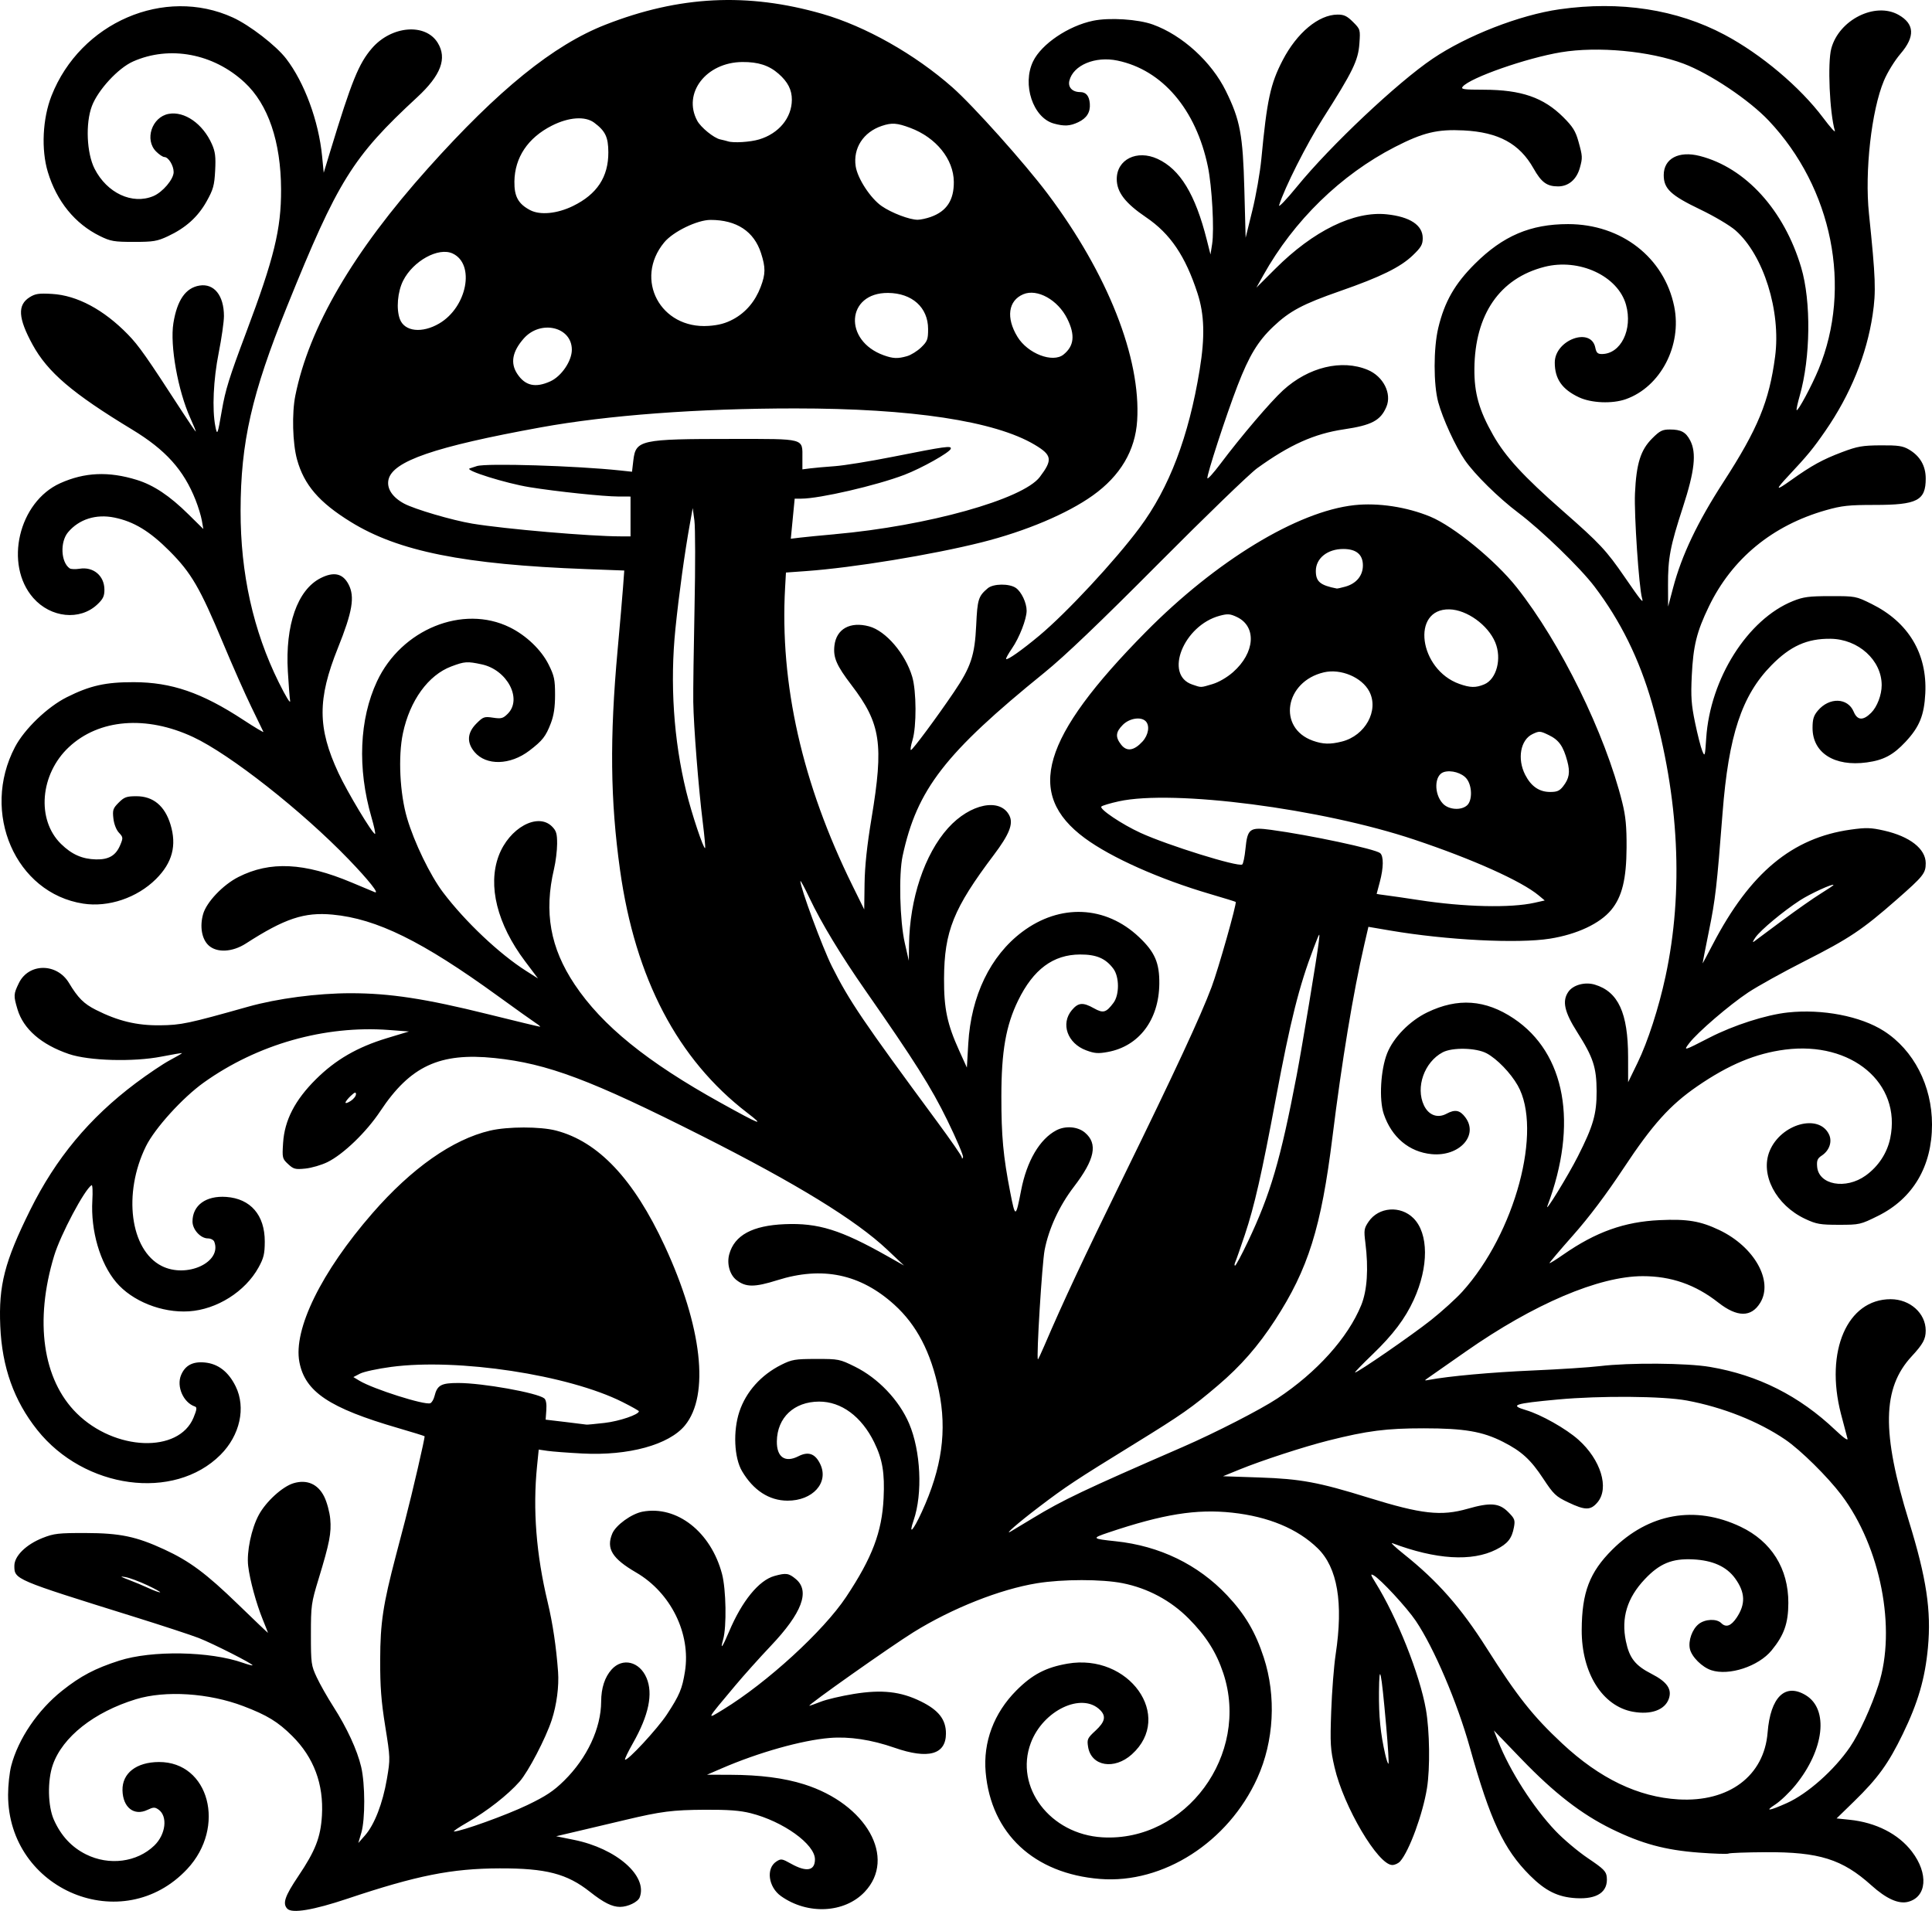 <?xml version="1.0" encoding="UTF-8" standalone="no"?>
<!-- Created with Inkscape (http://www.inkscape.org/) -->

<svg
   width="243.907mm"
   height="241.261mm"
   viewBox="0 0 243.907 241.261"
   version="1.1"
   id="svg1"
   xml:space="preserve"
   inkscape:version="1.4 (86a8ad7, 2024-10-11)"
   sodipodi:docname="Deco2.svg"
   xmlns:inkscape="http://www.inkscape.org/namespaces/inkscape"
   xmlns:sodipodi="http://sodipodi.sourceforge.net/DTD/sodipodi-0.dtd"
   xmlns="http://www.w3.org/2000/svg"
   xmlns:svg="http://www.w3.org/2000/svg"><sodipodi:namedview
     id="namedview1"
     pagecolor="#ffffff"
     bordercolor="#000000"
     borderopacity="0.25"
     inkscape:showpageshadow="2"
     inkscape:pageopacity="0.0"
     inkscape:pagecheckerboard="0"
     inkscape:deskcolor="#d1d1d1"
     inkscape:document-units="mm"
     inkscape:zoom="0.76167929"
     inkscape:cx="473.29631"
     inkscape:cy="506.11852"
     inkscape:window-width="1828"
     inkscape:window-height="1057"
     inkscape:window-x="2004"
     inkscape:window-y="-8"
     inkscape:window-maximized="1"
     inkscape:current-layer="layer1" /><defs
     id="defs1" /><g
     inkscape:label="Warstwa 1"
     inkscape:groupmode="layer"
     id="layer1"
     transform="translate(20.059,-14.658)"><path
       style="fill:#000000"
       d="m 16.216,255.649 c -0.633,-0.655 -0.32,-1.584 1.384,-4.116 2.158,-3.204 2.821,-4.906 2.983,-7.654 0.234,-3.966 -1.022,-7.331 -3.75,-10.044 -1.803,-1.794 -3.167,-2.627 -6.17,-3.769 -4.358,-1.658 -9.84,-2.01 -13.563,-0.872 -5.283,1.616 -9.268,4.763 -10.493,8.287 -0.693,1.993 -0.63,5.211 0.134,6.93 0.899,2.02 2.232,3.457 4.052,4.367 2.918,1.458 6.437,1.005 8.627,-1.11 1.456,-1.406 1.724,-3.708 0.529,-4.545 -0.458,-0.321 -0.648,-0.315 -1.397,0.042 -1.689,0.805 -3.101,-0.303 -3.147,-2.472 -0.047,-2.161 1.752,-3.558 4.597,-3.572 C 6.345,237.091 8.527,245.337 3.575,250.631 c -8.129,8.691 -22.614,2.692 -22.614,-9.366 0,-1.18 0.177,-2.826 0.394,-3.658 0.887,-3.407 3.355,-7.047 6.437,-9.496 2.332,-1.853 4.139,-2.805 7.192,-3.786 4.125,-1.326 11.466,-1.198 15.632,0.272 0.615,0.217 1.156,0.358 1.2,0.313 0.141,-0.141 -4.977,-2.741 -6.779,-3.444 -0.946,-0.369 -4.637,-1.581 -8.202,-2.693 -15.096,-4.709 -15.081,-4.703 -15.081,-6.431 0,-1.231 1.476,-2.683 3.572,-3.513 1.419,-0.562 1.995,-0.628 5.424,-0.62 4.341,0.01 6.39,0.437 9.924,2.069 3.215,1.485 5.301,3.038 9.332,6.947 2.077,2.014 3.773,3.629 3.77,3.59 -0.004,-0.039 -0.303,-0.8 -0.665,-1.691 -0.827,-2.036 -1.625,-4.968 -1.838,-6.754 -0.212,-1.781 0.402,-4.726 1.349,-6.465 0.915,-1.682 2.985,-3.566 4.372,-3.982 1.695,-0.508 3.087,0.099 3.877,1.692 0.341,0.687 0.684,1.953 0.762,2.813 0.16,1.765 -0.087,3.039 -1.472,7.58 -0.924,3.03 -0.968,3.35 -0.968,7.011 0,3.648 0.036,3.914 0.74,5.417 0.407,0.869 1.347,2.526 2.088,3.682 1.719,2.68 3.014,5.484 3.516,7.615 0.508,2.155 0.519,6.618 0.021,8.314 l -0.382,1.299 0.856,-0.973 c 1.187,-1.349 2.228,-4.037 2.752,-7.107 0.437,-2.562 0.434,-2.652 -0.208,-6.651 -0.51,-3.173 -0.649,-5.003 -0.638,-8.42 0.015,-4.67 0.357,-6.932 1.983,-13.134 0.425,-1.621 0.955,-3.645 1.179,-4.498 0.89,-3.4 2.527,-10.488 2.443,-10.572 -0.049,-0.049 -1.549,-0.514 -3.331,-1.032 -8.696,-2.527 -11.761,-4.576 -12.475,-8.341 -0.784,-4.133 2.772,-11.376 9.217,-18.779 4.963,-5.7 10.133,-9.331 14.862,-10.438 2.227,-0.521 6.333,-0.524 8.323,-0.005 5.342,1.391 9.799,6.119 13.709,14.544 4.732,10.194 5.71,18.866 2.559,22.688 -2.015,2.445 -7.121,3.844 -12.926,3.542 -1.832,-0.095 -3.826,-0.246 -4.43,-0.335 l -1.099,-0.162 -0.21,2.082 c -0.551,5.476 -0.111,11.123 1.341,17.185 0.636,2.659 1.08,5.63 1.311,8.781 0.134,1.832 -0.175,4.19 -0.8,6.095 -0.76,2.315 -2.957,6.528 -4.056,7.774 -1.48,1.679 -4.119,3.744 -6.574,5.143 -1.117,0.637 -1.883,1.157 -1.702,1.157 0.882,0 6.607,-2.063 9.247,-3.332 2.355,-1.132 3.323,-1.774 4.651,-3.084 2.904,-2.863 4.66,-6.615 4.675,-9.988 0.008,-1.709 0.453,-3.079 1.315,-4.043 1.375,-1.539 3.533,-1.022 4.413,1.058 0.848,2.005 0.283,4.712 -1.721,8.247 -0.61,1.075 -1.058,2.006 -0.995,2.068 0.256,0.256 4.106,-3.898 5.293,-5.709 1.59,-2.428 1.925,-3.224 2.273,-5.404 0.766,-4.794 -1.78,-9.961 -6.164,-12.512 -3.033,-1.765 -3.802,-3.02 -3.01,-4.914 0.446,-1.067 2.432,-2.504 3.821,-2.765 4.334,-0.813 8.63,2.554 10.034,7.862 0.516,1.952 0.597,6.672 0.142,8.272 -0.403,1.418 -0.099,1.014 0.748,-0.993 1.631,-3.865 3.761,-6.476 5.73,-7.023 1.472,-0.409 1.807,-0.359 2.71,0.401 1.803,1.517 0.767,4.272 -3.168,8.423 -1.39,1.466 -3.414,3.724 -4.498,5.018 -3.749,4.474 -3.682,4.341 -1.512,3.014 5.534,-3.382 12.661,-9.909 15.519,-14.211 3.293,-4.957 4.519,-8.191 4.726,-12.461 0.154,-3.179 -0.137,-4.917 -1.182,-7.05 -1.604,-3.275 -4.159,-5.162 -6.971,-5.149 -3.153,0.015 -5.281,2.02 -5.322,5.013 -0.028,2.006 1.039,2.746 2.721,1.887 1.265,-0.645 2.129,-0.332 2.762,1.003 1.108,2.334 -0.954,4.622 -4.151,4.605 -2.309,-0.012 -4.299,-1.306 -5.726,-3.723 -0.999,-1.692 -1.15,-5.067 -0.338,-7.51 0.839,-2.522 2.742,-4.647 5.308,-5.929 1.322,-0.66 1.724,-0.727 4.379,-0.731 2.842,-0.004 2.98,0.024 4.903,0.974 2.925,1.446 5.569,4.219 6.833,7.169 1.481,3.456 1.736,8.856 0.578,12.226 -0.68,1.979 -0.082,1.364 1.031,-1.058 2.545,-5.54 3.204,-10.246 2.148,-15.346 -0.996,-4.808 -2.785,-8.251 -5.623,-10.819 -4.279,-3.872 -9.08,-4.878 -14.756,-3.091 -2.9,0.913 -3.992,0.908 -5.175,-0.022 -0.846,-0.665 -1.232,-2.06 -0.901,-3.257 0.662,-2.399 2.923,-3.621 7.008,-3.791 4.218,-0.175 7.075,0.714 12.937,4.026 l 2.117,1.196 -2.117,-1.999 c -3.95,-3.731 -11.452,-8.337 -23.416,-14.376 -14.022,-7.078 -19.481,-9.129 -26.145,-9.823 -6.935,-0.722 -10.659,1.007 -14.438,6.703 -1.757,2.649 -4.667,5.454 -6.68,6.441 -0.747,0.366 -1.997,0.731 -2.778,0.811 -1.277,0.13 -1.496,0.074 -2.181,-0.564 -0.735,-0.684 -0.757,-0.777 -0.635,-2.676 0.184,-2.864 1.5,-5.413 4.153,-8.044 2.486,-2.466 5.227,-4.051 8.957,-5.181 l 2.779,-0.842 -2.519,-0.189 c -8.108,-0.608 -16.615,1.805 -23.378,6.632 -2.681,1.913 -6.195,5.788 -7.311,8.06 -2.92,5.948 -1.989,13.072 1.973,15.093 3.157,1.61 7.656,-0.452 6.659,-3.052 -0.088,-0.23 -0.451,-0.419 -0.806,-0.419 -0.924,0 -1.944,-1.118 -1.944,-2.13 0,-2.055 1.702,-3.294 4.27,-3.108 3.07,0.222 4.861,2.302 4.854,5.635 -0.004,1.549 -0.132,2.084 -0.784,3.267 -1.682,3.053 -5.27,5.316 -8.787,5.542 -3.415,0.219 -7.175,-1.282 -9.189,-3.67 -2.038,-2.416 -3.229,-6.507 -3.008,-10.331 0.066,-1.133 0.023,-2.001 -0.094,-1.928 -0.899,0.556 -3.918,6.245 -4.726,8.906 -2.504,8.245 -1.45,15.633 2.838,19.887 4.811,4.773 12.885,5.082 14.753,0.565 0.419,-1.013 0.459,-1.316 0.186,-1.408 -1.462,-0.489 -2.362,-2.528 -1.754,-3.975 0.515,-1.224 1.473,-1.732 2.994,-1.586 1.688,0.162 2.996,1.176 3.899,3.021 1.315,2.688 0.54,6.179 -1.918,8.636 -5.863,5.863 -17.194,4.325 -23.133,-3.139 -2.941,-3.696 -4.449,-7.93 -4.669,-13.106 -0.219,-5.166 0.545,-8.136 3.772,-14.651 3.241,-6.544 7.468,-11.628 13.327,-16.027 1.514,-1.137 3.449,-2.438 4.3,-2.892 0.85,-0.453 1.546,-0.858 1.546,-0.898 0,-0.041 -1.161,0.154 -2.58,0.433 -3.542,0.697 -9.177,0.54 -11.708,-0.325 -3.483,-1.191 -5.745,-3.161 -6.484,-5.646 -0.512,-1.725 -0.503,-1.906 0.171,-3.299 1.237,-2.556 4.802,-2.57 6.33,-0.026 1.137,1.893 1.872,2.629 3.401,3.4 2.793,1.41 5.166,1.981 8.091,1.948 2.679,-0.03 3.537,-0.211 11.112,-2.345 3.693,-1.04 8.754,-1.706 12.965,-1.706 4.932,2.8e-4 9.437,0.689 17.324,2.647 3.507,0.871 6.462,1.583 6.565,1.582 0.103,-7.7e-4 -0.134,-0.209 -0.527,-0.463 -0.393,-0.254 -2.536,-1.783 -4.763,-3.398 -9.571,-6.944 -15.311,-9.772 -20.9,-10.294 -3.56,-0.333 -6.038,0.494 -10.928,3.647 -1.715,1.106 -3.688,1.201 -4.723,0.229 -0.851,-0.799 -1.124,-2.365 -0.685,-3.931 0.424,-1.514 2.503,-3.702 4.461,-4.694 4.005,-2.029 8.303,-1.82 14.292,0.695 1.391,0.584 2.702,1.133 2.913,1.219 0.656,0.268 -0.764,-1.52 -3.287,-4.139 -5.894,-6.117 -14.98,-13.265 -19.627,-15.439 -5.922,-2.771 -11.891,-2.289 -15.693,1.267 -3.649,3.414 -4.118,9.165 -0.996,12.222 1.36,1.332 2.681,1.915 4.424,1.955 1.607,0.036 2.5,-0.493 3.049,-1.808 0.381,-0.913 0.373,-0.997 -0.162,-1.566 -0.334,-0.356 -0.62,-1.088 -0.699,-1.796 -0.12,-1.067 -0.049,-1.28 0.672,-2.001 0.701,-0.701 0.994,-0.806 2.246,-0.806 2.102,0 3.568,1.216 4.286,3.554 0.818,2.666 0.241,4.846 -1.829,6.905 -2.387,2.374 -6.001,3.594 -9.188,3.1 -8.536,-1.321 -12.962,-11.493 -8.605,-19.777 1.196,-2.274 4.092,-5.057 6.537,-6.283 2.925,-1.466 4.892,-1.908 8.458,-1.899 4.762,0.011 8.581,1.325 13.808,4.75 1.456,0.954 2.607,1.641 2.556,1.526 -0.05,-0.115 -0.731,-1.519 -1.512,-3.12 -0.781,-1.601 -2.394,-5.243 -3.584,-8.093 -2.916,-6.983 -4.008,-8.859 -6.767,-11.628 -2.49,-2.498 -4.498,-3.715 -6.954,-4.216 -2.318,-0.473 -4.463,0.207 -5.848,1.854 -1.026,1.219 -0.911,3.787 0.205,4.558 0.16,0.111 0.729,0.131 1.263,0.046 1.731,-0.276 3.113,0.889 3.123,2.632 0.005,0.831 -0.167,1.19 -0.9,1.882 -2.192,2.067 -5.873,1.692 -8.082,-0.824 -3.707,-4.222 -1.846,-12.131 3.41,-14.49 3.079,-1.382 6.105,-1.513 9.653,-0.417 2.138,0.66 4.162,2.011 6.547,4.369 L 5.611,81.449 5.427,80.391 C 5.326,79.809 4.971,78.644 4.639,77.803 3.129,73.981 0.854,71.454 -3.394,68.881 -10.912,64.327 -14.047,61.652 -15.949,58.166 c -1.825,-3.345 -1.927,-4.997 -0.372,-5.978 0.716,-0.451 1.17,-0.519 2.837,-0.421 3.157,0.185 6.523,1.984 9.574,5.118 1.376,1.414 2.322,2.759 6.93,9.864 0.855,1.318 1.592,2.397 1.637,2.397 0.045,0 -0.26,-0.755 -0.678,-1.678 C 2.401,63.988 1.378,58.269 1.831,55.46 c 0.469,-2.911 1.546,-4.463 3.296,-4.747 1.842,-0.299 3.086,1.254 3.086,3.851 0,0.721 -0.298,2.806 -0.661,4.634 -0.676,3.395 -0.846,7.131 -0.424,9.286 0.237,1.209 0.287,1.087 0.816,-1.984 0.452,-2.624 0.938,-4.184 3.053,-9.809 3.551,-9.441 4.446,-13.1 4.428,-18.105 -0.022,-6.044 -1.627,-10.755 -4.608,-13.522 -3.935,-3.652 -9.465,-4.69 -14.08,-2.642 -1.88,0.834 -4.425,3.592 -5.195,5.629 -0.824,2.181 -0.663,5.943 0.34,7.913 1.565,3.074 4.76,4.563 7.413,3.455 1.179,-0.493 2.567,-2.132 2.567,-3.032 0,-0.831 -0.658,-1.902 -1.17,-1.902 -0.19,0 -0.66,-0.314 -1.043,-0.698 -1.487,-1.487 -0.534,-4.353 1.579,-4.749 2.004,-0.376 4.328,1.248 5.466,3.821 0.422,0.954 0.5,1.592 0.409,3.338 -0.099,1.878 -0.239,2.383 -1.08,3.887 -1.097,1.962 -2.631,3.345 -4.879,4.398 -1.359,0.637 -1.84,0.717 -4.308,0.717 -2.506,0 -2.926,-0.072 -4.284,-0.74 -3.148,-1.546 -5.454,-4.381 -6.572,-8.082 -0.855,-2.829 -0.666,-6.746 0.462,-9.618 3.641,-9.261 14.252,-13.844 22.899,-9.888 2.124,0.972 5.454,3.544 6.724,5.195 2.314,3.009 4.108,7.876 4.541,12.321 l 0.203,2.081 0.846,-2.778 c 2.673,-8.783 3.572,-11.002 5.239,-12.934 2.46,-2.852 6.748,-3.213 8.302,-0.698 1.217,1.969 0.412,4.106 -2.594,6.886 -8.151,7.536 -10.017,10.537 -16.418,26.392 -4.476,11.089 -5.856,17.157 -5.87,25.812 -0.012,7.918 1.597,15.149 4.818,21.658 0.902,1.822 1.501,2.795 1.434,2.327 -0.064,-0.442 -0.193,-2.109 -0.286,-3.704 -0.343,-5.854 1.211,-10.288 4.126,-11.775 1.682,-0.858 2.822,-0.601 3.546,0.8 0.803,1.553 0.484,3.442 -1.353,8.016 -2.595,6.459 -2.578,10.096 0.071,15.786 1.123,2.412 4.293,7.689 4.618,7.689 0.088,0 -0.12,-0.963 -0.461,-2.139 -1.779,-6.143 -1.522,-12.35 0.709,-17.123 3.072,-6.572 10.843,-9.733 16.763,-6.821 2.075,1.021 3.977,2.843 4.904,4.698 0.711,1.423 0.812,1.9 0.812,3.822 0,1.568 -0.153,2.597 -0.535,3.596 -0.634,1.656 -1.051,2.188 -2.707,3.452 -2.42,1.847 -5.451,1.922 -6.925,0.171 -1.007,-1.197 -0.926,-2.429 0.236,-3.591 0.855,-0.855 0.998,-0.905 2.101,-0.74 1.044,0.157 1.264,0.097 1.861,-0.5 1.864,-1.864 -0.074,-5.543 -3.284,-6.231 -1.842,-0.395 -2.146,-0.375 -3.837,0.258 -2.914,1.09 -5.245,4.308 -6.118,8.447 -0.62,2.937 -0.39,7.607 0.527,10.716 0.904,3.066 2.915,7.216 4.533,9.356 2.796,3.699 7.098,7.767 10.491,9.923 l 1.503,0.955 -1.639,-2.179 c -3.514,-4.672 -4.731,-9.543 -3.324,-13.304 1.317,-3.52 4.929,-5.507 6.732,-3.704 0.541,0.541 0.649,0.905 0.646,2.183 -0.002,0.843 -0.177,2.268 -0.389,3.166 -1.289,5.466 -0.483,9.979 2.606,14.602 3.467,5.189 9.128,9.777 18.425,14.932 5.058,2.805 5.661,3.032 3.354,1.261 -8.782,-6.742 -14.132,-16.952 -16.05,-30.625 -1.237,-8.823 -1.323,-16.714 -0.304,-27.864 0.286,-3.129 0.591,-6.652 0.677,-7.83 l 0.157,-2.141 -4.788,-0.18 C 38.508,85.931 30.248,84.276 24.218,80.55 20.225,78.084 18.332,75.885 17.443,72.678 16.877,70.636 16.775,66.833 17.227,64.595 18.967,55.97 24.511,46.473 33.977,35.902 42.876,25.963 49.804,20.354 56.355,17.784 c 9.327,-3.659 17.944,-4.091 27.397,-1.374 5.447,1.566 11.688,5.091 16.437,9.285 2.627,2.32 9.105,9.561 12.007,13.422 7.593,10.102 11.798,20.754 11.307,28.638 -0.236,3.789 -2.126,6.979 -5.605,9.461 -3.234,2.308 -8.491,4.523 -14.036,5.915 -6.27,1.574 -16.198,3.201 -22.139,3.628 l -2.559,0.184 -0.106,1.883 c -0.687,12.192 2.16,24.783 8.517,37.672 l 1.47,2.98 0.044,-3.245 c 0.03,-2.222 0.308,-4.829 0.88,-8.272 1.559,-9.38 1.172,-11.958 -2.527,-16.801 -1.895,-2.482 -2.328,-3.481 -2.158,-4.984 0.238,-2.112 1.981,-3.082 4.381,-2.435 2.107,0.567 4.578,3.455 5.439,6.356 0.54,1.818 0.56,6.283 0.036,8.009 -0.21,0.691 -0.298,1.253 -0.196,1.247 0.213,-0.011 3.268,-4.127 5.413,-7.294 2.161,-3.19 2.646,-4.643 2.825,-8.467 0.153,-3.273 0.274,-3.66 1.461,-4.664 0.702,-0.593 2.728,-0.615 3.552,-0.037 0.702,0.492 1.354,1.875 1.354,2.874 0,1.048 -0.914,3.401 -1.85,4.761 -0.466,0.677 -0.799,1.279 -0.74,1.338 0.165,0.165 1.992,-1.123 4.178,-2.946 3.459,-2.885 9.555,-9.441 12.67,-13.626 3.751,-5.038 6.208,-11.499 7.588,-19.952 0.679,-4.16 0.599,-6.973 -0.274,-9.657 -1.531,-4.703 -3.437,-7.52 -6.491,-9.589 -2.637,-1.787 -3.704,-3.177 -3.704,-4.827 0,-2.487 2.555,-3.748 5.159,-2.546 2.838,1.31 4.76,4.472 6.208,10.216 l 0.467,1.852 0.206,-1.308 c 0.286,-1.817 -0.011,-7.265 -0.534,-9.788 -1.498,-7.224 -5.753,-12.211 -11.423,-13.388 -2.805,-0.582 -5.57,0.573 -6.062,2.531 -0.21,0.835 0.368,1.448 1.367,1.448 0.738,0 1.142,0.49 1.213,1.473 0.078,1.074 -0.391,1.822 -1.46,2.329 -1.045,0.496 -1.768,0.535 -3.093,0.167 -2.622,-0.729 -4.02,-4.935 -2.609,-7.851 1.057,-2.184 4.445,-4.476 7.58,-5.126 2.054,-0.426 5.673,-0.195 7.546,0.482 3.706,1.339 7.401,4.706 9.214,8.395 1.8,3.662 2.145,5.506 2.33,12.435 l 0.162,6.085 0.846,-3.44 c 0.465,-1.892 0.976,-4.809 1.135,-6.482 0.712,-7.497 1.145,-9.505 2.695,-12.489 1.804,-3.473 4.539,-5.748 6.926,-5.762 0.817,-0.005 1.203,0.179 1.953,0.929 0.924,0.924 0.933,0.955 0.805,2.752 -0.152,2.123 -0.827,3.506 -4.612,9.446 -2.048,3.214 -4.852,8.773 -5.52,10.942 -0.112,0.362 0.91,-0.704 2.271,-2.37 4.22,-5.168 12.639,-13.105 17.106,-16.128 4.322,-2.924 11.009,-5.528 16.032,-6.242 7.653,-1.088 14.794,0.013 20.81,3.208 4.621,2.454 9.548,6.605 12.476,10.511 0.891,1.188 1.55,1.922 1.466,1.631 -0.666,-2.296 -0.939,-8.588 -0.451,-10.399 0.976,-3.626 5.534,-5.91 8.483,-4.252 2.03,1.141 2.116,2.743 0.263,4.906 -0.747,0.871 -1.663,2.358 -2.105,3.415 -1.574,3.762 -2.439,11.455 -1.887,16.781 0.844,8.15 0.905,9.813 0.464,12.768 -0.752,5.042 -2.807,10.091 -5.97,14.665 -1.554,2.248 -2.226,3.066 -4.633,5.64 -1.739,1.86 -1.678,1.992 0.278,0.597 2.633,-1.877 3.993,-2.625 6.479,-3.564 1.924,-0.726 2.558,-0.837 4.859,-0.852 2.212,-0.014 2.797,0.072 3.571,0.526 1.404,0.825 2.118,2.061 2.118,3.67 0,2.774 -1.072,3.327 -6.444,3.327 -3.28,0 -4.144,0.094 -6.16,0.666 -6.756,1.92 -11.856,6.119 -14.775,12.166 -1.536,3.182 -1.973,4.95 -2.156,8.731 -0.128,2.64 -0.059,3.636 0.414,5.915 0.312,1.507 0.721,3.114 0.909,3.572 0.323,0.789 0.349,0.706 0.5,-1.6 0.492,-7.522 5.239,-15.023 10.958,-17.316 1.313,-0.527 2.01,-0.618 4.73,-0.621 3.152,-0.004 3.213,0.008 5.183,0.982 4.652,2.3 7.04,6.273 6.788,11.292 -0.14,2.777 -0.738,4.243 -2.501,6.128 -1.553,1.66 -2.763,2.303 -4.879,2.593 -4.083,0.558 -6.854,-1.199 -6.854,-4.348 0,-1.108 0.138,-1.56 0.67,-2.192 1.445,-1.717 3.78,-1.645 4.525,0.14 0.462,1.107 1.19,1.15 2.208,0.132 0.753,-0.753 1.325,-2.257 1.325,-3.485 0,-3.148 -2.942,-5.816 -6.458,-5.858 -2.957,-0.035 -5.074,0.916 -7.468,3.356 -3.741,3.812 -5.404,8.842 -6.163,18.642 -0.72,9.293 -0.906,10.905 -1.712,14.858 -0.469,2.301 -0.828,4.155 -0.797,4.121 0.031,-0.034 0.61,-1.124 1.288,-2.422 4.7,-9.012 10.01,-13.426 17.392,-14.459 1.95,-0.273 2.545,-0.256 4.204,0.119 3.268,0.738 5.273,2.306 5.273,4.125 0,1.266 -0.293,1.633 -3.646,4.576 -4.373,3.837 -5.987,4.916 -11.624,7.777 -2.734,1.387 -5.943,3.167 -7.132,3.955 -2.377,1.576 -6.405,5.037 -7.441,6.394 -0.779,1.021 -0.762,1.016 2.551,-0.688 3.038,-1.562 7.126,-2.875 9.882,-3.172 4.355,-0.47 9.211,0.467 12.132,2.341 3.764,2.415 6.072,6.905 6.072,11.809 0,5.276 -2.404,9.344 -6.813,11.529 -2.223,1.102 -2.336,1.127 -4.941,1.127 -2.368,0 -2.843,-0.083 -4.253,-0.743 -3.699,-1.731 -5.727,-5.616 -4.484,-8.592 1.425,-3.412 6.208,-4.742 7.484,-2.081 0.44,0.917 0.05,2.048 -0.926,2.688 -0.527,0.345 -0.634,0.608 -0.569,1.393 0.193,2.301 3.609,2.925 6.125,1.119 1.604,-1.152 2.711,-2.835 3.102,-4.715 1.441,-6.941 -4.868,-12.264 -13.259,-11.188 -3.719,0.477 -7.121,1.895 -11.09,4.623 -3.449,2.371 -5.664,4.832 -9.315,10.353 -2.197,3.322 -4.359,6.194 -6.374,8.467 -1.677,1.892 -3.016,3.475 -2.977,3.519 0.04,0.043 0.831,-0.448 1.757,-1.093 4.092,-2.846 7.702,-4.136 12.146,-4.339 3.51,-0.16 5.142,0.112 7.543,1.257 4.411,2.105 6.839,6.42 5.161,9.172 -1.135,1.862 -2.911,1.853 -5.303,-0.026 -2.882,-2.264 -5.943,-3.332 -9.544,-3.329 -5.515,0.005 -13.754,3.516 -22.325,9.515 -2.398,1.678 -4.573,3.198 -4.833,3.378 -0.424,0.293 -0.405,0.314 0.188,0.201 2.483,-0.471 7.903,-0.962 13.097,-1.186 3.347,-0.144 7.157,-0.392 8.467,-0.55 3.753,-0.452 10.97,-0.399 13.92,0.103 6.072,1.032 11.264,3.648 15.813,7.968 1.043,0.99 1.628,1.401 1.531,1.074 -0.086,-0.291 -0.459,-1.703 -0.828,-3.138 -2.036,-7.91 0.808,-14.457 6.278,-14.457 2.446,0 4.427,1.772 4.427,3.96 0,1.083 -0.343,1.712 -1.775,3.258 -3.715,4.01 -3.806,9.607 -0.34,20.827 2.21,7.154 2.831,11.276 2.398,15.929 -0.365,3.921 -1.244,6.943 -3.177,10.926 -1.815,3.739 -3.144,5.578 -6.147,8.503 l -2.21,2.153 1.628,0.167 c 3.342,0.342 6.179,1.79 7.884,4.023 2.12,2.777 1.882,5.744 -0.508,6.344 -1.194,0.3 -2.742,-0.401 -4.618,-2.091 -3.663,-3.299 -6.593,-4.218 -13.33,-4.18 -2.449,0.014 -4.56,0.091 -4.691,0.172 -0.131,0.081 -1.818,0.028 -3.749,-0.118 -4.268,-0.323 -7.203,-1.118 -11.01,-2.982 -3.8,-1.861 -7.244,-4.528 -11.359,-8.797 l -3.512,-3.644 0.532,1.349 c 1.477,3.748 4.432,8.369 7.242,11.328 1.006,1.059 2.856,2.617 4.112,3.462 1.971,1.327 2.294,1.651 2.365,2.371 0.184,1.876 -1.195,2.821 -3.893,2.664 -2.275,-0.132 -3.851,-0.911 -5.817,-2.877 -3.292,-3.292 -4.999,-6.928 -7.57,-16.127 -1.601,-5.726 -4.533,-12.6 -6.83,-16.007 -1.14,-1.691 -4.473,-5.29 -5.323,-5.748 -0.43,-0.231 -0.396,-0.092 0.211,0.884 2.748,4.415 5.62,11.631 6.393,16.065 0.471,2.703 0.534,7.396 0.133,9.909 -0.521,3.262 -2.235,7.941 -3.387,9.25 -0.224,0.255 -0.673,0.463 -0.997,0.463 -1.791,0 -6.136,-7.355 -7.286,-12.332 -0.527,-2.28 -0.568,-2.975 -0.423,-7.071 0.089,-2.498 0.342,-5.733 0.562,-7.188 0.986,-6.516 0.233,-10.957 -2.27,-13.396 -2.532,-2.466 -6.215,-4 -10.794,-4.497 -4.518,-0.49 -8.727,0.187 -15.647,2.517 -2.126,0.716 -2.074,0.777 0.944,1.094 5.543,0.583 10.393,2.934 14.05,6.812 2.278,2.415 3.589,4.637 4.642,7.866 1.596,4.895 1.292,10.572 -0.816,15.22 -3.67,8.094 -11.896,13.37 -19.856,12.736 -8.333,-0.664 -13.754,-5.719 -14.438,-13.459 -0.337,-3.817 1.039,-7.488 3.873,-10.334 2.006,-2.014 3.711,-2.91 6.443,-3.386 7.783,-1.355 13.472,6.64 8.143,11.445 -2.225,2.006 -5.136,1.509 -5.529,-0.945 -0.152,-0.952 -0.085,-1.099 0.934,-2.04 1.207,-1.114 1.367,-1.825 0.586,-2.606 -2.3,-2.3 -7.209,0.033 -8.754,4.16 -2.083,5.564 2.443,11.528 9.038,11.91 10.535,0.61 18.68,-10.454 15.262,-20.733 -0.875,-2.633 -2.166,-4.669 -4.368,-6.888 -2.262,-2.281 -5.161,-3.832 -8.34,-4.464 -2.617,-0.52 -7.569,-0.518 -10.793,0.004 -4.673,0.757 -10.735,3.16 -15.61,6.186 -2.855,1.772 -13.485,9.279 -13.14,9.279 0.086,0 0.739,-0.23 1.451,-0.511 0.712,-0.281 2.576,-0.719 4.141,-0.974 3.556,-0.579 5.931,-0.316 8.486,0.942 2.24,1.103 3.162,2.284 3.162,4.051 0,2.662 -2.236,3.281 -6.494,1.796 -2.919,-1.018 -5.716,-1.439 -8.191,-1.234 -3.522,0.292 -8.987,1.833 -13.642,3.848 l -1.836,0.794 2.917,0.009 c 3.78,0.012 6.811,0.403 9.346,1.203 7.875,2.488 11.702,9.301 7.633,13.589 -2.544,2.682 -7.206,2.911 -10.564,0.52 -1.592,-1.134 -1.908,-3.491 -0.585,-4.358 0.591,-0.387 0.713,-0.369 1.862,0.274 1.951,1.091 3.016,0.895 3.016,-0.554 0,-1.91 -4.011,-4.791 -8.108,-5.825 -1.348,-0.34 -2.834,-0.452 -5.783,-0.435 -4.093,0.024 -5.526,0.207 -10.054,1.285 -1.455,0.347 -4.014,0.952 -5.687,1.345 l -3.041,0.715 2.254,0.456 c 5.365,1.086 9.33,4.558 8.293,7.26 -0.226,0.589 -1.492,1.202 -2.481,1.202 -1.004,0 -2.064,-0.531 -3.799,-1.902 -2.901,-2.293 -5.549,-2.98 -11.414,-2.961 -6.054,0.02 -10.441,0.895 -19.21,3.832 -4.284,1.435 -6.982,1.886 -7.579,1.267 z M 205.503,242.315 c 2.629,-1.175 5.994,-4.16 8,-7.096 1.151,-1.684 2.7,-5.068 3.596,-7.854 2.275,-7.076 0.262,-17.385 -4.676,-23.942 -1.735,-2.304 -5.17,-5.696 -7.096,-7.007 -3.377,-2.3 -7.889,-4.091 -12.435,-4.937 -3.014,-0.561 -10.913,-0.623 -16.272,-0.129 -5.537,0.511 -6.151,0.716 -4.035,1.342 1.904,0.563 5.056,2.34 6.615,3.73 2.837,2.528 3.935,6.111 2.423,7.907 -0.872,1.036 -1.551,1.037 -3.72,0.002 -1.546,-0.738 -1.834,-1.012 -3.136,-2.99 -1.583,-2.403 -2.728,-3.45 -5.086,-4.648 -2.573,-1.307 -4.886,-1.702 -9.995,-1.703 -4.723,-0.001 -7.128,0.307 -12.039,1.544 -3.091,0.778 -8.419,2.515 -11.218,3.656 l -2.089,0.852 4.603,0.156 c 5.193,0.176 7.457,0.595 13.731,2.541 6.75,2.094 9.198,2.368 12.568,1.404 2.841,-0.812 3.958,-0.725 5.083,0.399 0.836,0.836 0.911,1.027 0.748,1.918 -0.263,1.44 -0.782,2.093 -2.254,2.839 -3.05,1.546 -7.611,1.265 -13.101,-0.807 -0.291,-0.11 0.364,0.513 1.455,1.384 4.262,3.401 7.197,6.733 10.453,11.871 3.857,6.084 5.833,8.579 9.532,12.033 4.746,4.431 9.601,6.766 14.684,7.062 6.364,0.371 10.815,-2.968 11.251,-8.439 0.358,-4.491 2.215,-6.301 4.829,-4.707 2.91,1.774 2.326,6.86 -1.3,11.332 -0.75,0.925 -1.914,2.038 -2.586,2.473 -1.366,0.885 -0.754,0.807 1.467,-0.186 z M 186.101,230.776 c -3.867,-0.697 -6.502,-4.902 -6.476,-10.335 0.022,-4.739 0.99,-7.276 3.866,-10.14 4.6,-4.58 10.426,-5.621 16.179,-2.892 3.906,1.853 6.055,5.282 6.042,9.638 -0.008,2.559 -0.537,4.058 -2.113,5.98 -1.654,2.019 -5.375,3.242 -7.613,2.504 -1.173,-0.387 -2.486,-1.697 -2.706,-2.699 -0.225,-1.025 0.297,-2.487 1.121,-3.135 0.809,-0.637 2.258,-0.697 2.837,-0.117 0.596,0.596 1.232,0.377 1.935,-0.667 1.161,-1.723 1.108,-3.198 -0.179,-4.975 -1.083,-1.495 -2.832,-2.283 -5.332,-2.403 -2.627,-0.126 -4.195,0.519 -6.065,2.496 -2.236,2.364 -3.007,4.888 -2.394,7.839 0.442,2.129 1.178,3.066 3.236,4.12 1.969,1.008 2.613,1.942 2.179,3.159 -0.499,1.401 -2.256,2.033 -4.518,1.625 z m -31.168,1.713 c -0.62,-7.009 -0.866,-8.151 -0.902,-4.196 -0.028,3.079 0.191,5.254 0.794,7.886 0.16,0.699 0.344,1.218 0.409,1.153 0.065,-0.065 -0.07,-2.244 -0.3,-4.843 z M -1.445,214.806 c -1.019,-0.48 -2.269,-0.945 -2.778,-1.034 -0.754,-0.131 -0.68,-0.068 0.397,0.339 0.728,0.275 1.859,0.748 2.514,1.051 0.655,0.303 1.31,0.544 1.455,0.534 0.146,-0.009 -0.569,-0.41 -1.587,-0.89 z M 110.302,206.352 c 3.893,-2.354 6.412,-3.551 18.958,-9.008 4.101,-1.784 9.798,-4.706 11.947,-6.128 4.983,-3.297 8.907,-7.662 10.582,-11.773 0.755,-1.852 0.937,-4.615 0.522,-7.903 -0.198,-1.571 -0.163,-1.8 0.413,-2.646 1.263,-1.856 4.024,-2.066 5.66,-0.43 1.926,1.926 1.94,6.145 0.035,10.307 -1.083,2.365 -2.614,4.395 -5.172,6.858 -1.323,1.273 -2.331,2.315 -2.24,2.315 0.359,0 7.237,-4.748 9.604,-6.63 1.384,-1.1 3.155,-2.707 3.937,-3.572 6.676,-7.384 10.184,-20.447 6.995,-26.046 -0.901,-1.581 -2.612,-3.351 -3.918,-4.05 -1.321,-0.708 -4.331,-0.775 -5.556,-0.125 -2.315,1.228 -3.441,4.417 -2.363,6.691 0.592,1.248 1.72,1.669 2.846,1.063 1.083,-0.583 1.696,-0.466 2.385,0.458 1.703,2.283 -0.773,4.977 -4.264,4.641 -2.831,-0.272 -5.045,-2.13 -6.037,-5.067 -0.61,-1.806 -0.401,-5.578 0.425,-7.659 0.794,-2.002 2.853,-4.103 5.068,-5.174 3.848,-1.86 7.343,-1.613 10.906,0.77 6.556,4.385 8.161,13.296 4.264,23.665 -0.415,1.104 2.608,-3.816 3.841,-6.252 1.945,-3.841 2.377,-5.343 2.367,-8.225 -0.011,-3.017 -0.422,-4.267 -2.456,-7.469 -1.622,-2.552 -1.921,-3.931 -1.106,-5.094 0.606,-0.865 2.096,-1.267 3.328,-0.898 2.967,0.889 4.203,3.576 4.208,9.15 l 0.003,3.172 1.193,-2.454 c 1.293,-2.661 2.672,-6.921 3.528,-10.901 2.307,-10.725 1.717,-22.601 -1.714,-34.523 -1.606,-5.581 -3.966,-10.366 -7.246,-14.691 -1.817,-2.396 -6.662,-7.09 -9.616,-9.318 -2.509,-1.891 -5.525,-4.862 -6.76,-6.658 -1.177,-1.711 -2.787,-5.214 -3.357,-7.306 -0.609,-2.235 -0.607,-6.833 0.004,-9.385 0.791,-3.305 2.081,-5.561 4.626,-8.094 3.551,-3.533 7.018,-5.01 11.76,-5.01 6.717,0 12.142,4.211 13.401,10.404 1.002,4.927 -1.729,10.153 -6.113,11.7 -1.715,0.605 -4.354,0.497 -5.923,-0.243 -2.126,-1.002 -3.043,-2.322 -3.043,-4.38 0,-2.864 4.584,-4.548 5.118,-1.88 0.127,0.635 0.298,0.803 0.816,0.803 2.408,0 3.934,-3.102 3.06,-6.222 -1.018,-3.634 -5.912,-5.907 -10.3,-4.783 -5.646,1.446 -8.78,6.004 -8.841,12.858 -0.027,3.079 0.585,5.247 2.371,8.391 1.55,2.729 3.837,5.217 8.782,9.557 4.69,4.115 5.49,4.97 7.835,8.379 2.077,3.019 2.398,3.408 2.177,2.646 -0.391,-1.353 -1.013,-10.576 -0.892,-13.229 0.172,-3.769 0.707,-5.479 2.17,-6.943 0.968,-0.968 1.283,-1.127 2.237,-1.127 1.408,0 2.017,0.33 2.565,1.388 0.815,1.576 0.567,3.849 -0.918,8.41 -1.615,4.962 -1.898,6.448 -1.882,9.896 l 0.013,2.663 0.63,-2.381 c 1.087,-4.106 3.075,-8.281 6.364,-13.361 4.335,-6.698 5.763,-10.164 6.51,-15.809 0.761,-5.749 -1.455,-12.825 -4.994,-15.942 -0.703,-0.619 -2.672,-1.788 -4.454,-2.643 -3.734,-1.792 -4.611,-2.618 -4.611,-4.342 0,-2.088 1.899,-3.094 4.556,-2.413 5.778,1.48 10.651,6.843 12.798,14.083 1.268,4.276 1.185,11.396 -0.188,16.198 -0.268,0.938 -0.441,1.752 -0.384,1.808 0.166,0.166 1.922,-3.105 2.77,-5.162 4.257,-10.324 1.745,-22.864 -6.288,-31.379 -2.473,-2.621 -7.451,-5.954 -10.75,-7.197 -4.257,-1.604 -10.841,-2.218 -15.488,-1.444 -4.369,0.727 -11.465,3.212 -12.404,4.342 -0.273,0.329 0.098,0.383 2.675,0.387 4.717,0.009 7.53,0.981 10.019,3.463 1.202,1.198 1.553,1.761 1.918,3.072 0.522,1.872 0.531,2.051 0.178,3.323 -0.409,1.473 -1.434,2.348 -2.75,2.348 -1.414,0 -2.105,-0.506 -3.101,-2.271 -1.768,-3.133 -4.415,-4.572 -8.828,-4.797 -3.313,-0.169 -5.109,0.264 -8.664,2.088 -6.825,3.503 -12.765,9.292 -16.622,16.2 l -0.873,1.563 2.364,-2.361 c 4.831,-4.825 9.95,-7.33 14.093,-6.897 2.939,0.307 4.543,1.368 4.543,3.006 0,0.818 -0.203,1.168 -1.264,2.183 -1.566,1.498 -4.062,2.722 -9.188,4.507 -4.686,1.632 -6.343,2.514 -8.413,4.478 -1.947,1.847 -3.052,3.674 -4.515,7.462 -1.44,3.729 -3.919,11.347 -3.805,11.69 0.046,0.139 0.788,-0.683 1.648,-1.828 2.605,-3.47 6.319,-7.829 7.901,-9.276 3.21,-2.934 7.41,-3.95 10.687,-2.585 1.977,0.824 3.074,2.998 2.359,4.676 -0.733,1.722 -1.859,2.317 -5.366,2.835 -3.73,0.551 -6.844,1.947 -10.948,4.91 -0.946,0.683 -6.542,6.093 -12.435,12.022 -7.424,7.469 -11.853,11.702 -14.42,13.782 -12.563,10.181 -16.092,14.744 -17.903,23.147 -0.503,2.335 -0.357,8.206 0.273,10.98 l 0.511,2.249 0.027,-2.016 c 0.077,-5.798 1.962,-11.437 4.922,-14.73 2.799,-3.114 6.646,-3.879 7.765,-1.544 0.491,1.025 -0.045,2.36 -1.98,4.928 -5.105,6.775 -6.256,9.632 -6.288,15.61 -0.02,3.794 0.392,5.749 1.924,9.128 l 0.96,2.117 0.176,-3.043 c 0.349,-6.022 2.787,-11.07 6.803,-14.089 4.777,-3.591 10.533,-3.337 14.751,0.652 2,1.892 2.59,3.247 2.563,5.891 -0.047,4.556 -2.557,7.886 -6.494,8.613 -1.221,0.226 -1.675,0.192 -2.746,-0.206 -2.362,-0.877 -3.244,-3.361 -1.802,-5.074 0.813,-0.967 1.4,-1.015 2.798,-0.229 1.163,0.654 1.529,0.55 2.457,-0.691 0.759,-1.016 0.751,-3.279 -0.014,-4.306 -0.975,-1.308 -2.14,-1.806 -4.206,-1.798 -3.392,0.013 -5.897,1.874 -7.818,5.809 -1.544,3.163 -2.113,6.42 -2.115,12.107 -0.002,5.024 0.231,7.544 1.114,12.079 0.643,3.301 0.701,3.292 1.379,-0.217 0.716,-3.703 2.344,-6.477 4.449,-7.582 1.142,-0.6 2.696,-0.477 3.601,0.285 1.67,1.405 1.268,3.38 -1.396,6.857 -1.829,2.388 -3.162,5.27 -3.685,7.965 -0.325,1.676 -1.058,13.584 -0.85,13.81 0.028,0.031 0.394,-0.743 0.812,-1.72 2.366,-5.524 4.899,-10.932 10.001,-21.355 6.472,-13.222 9.761,-20.302 11.121,-23.945 0.867,-2.321 3.2,-10.568 3.037,-10.732 -0.039,-0.039 -1.5,-0.491 -3.247,-1.003 -6.36,-1.866 -12.474,-4.593 -15.801,-7.047 -7.579,-5.591 -5.484,-12.685 7.684,-26.023 8.877,-8.991 19.149,-15.238 26.34,-16.02 2.997,-0.326 6.609,0.22 9.585,1.449 2.953,1.219 8.219,5.528 10.914,8.931 5.545,7.001 11.167,18.456 13.329,27.162 0.431,1.737 0.555,3.032 0.542,5.689 -0.02,3.98 -0.571,6.221 -1.937,7.872 -1.431,1.729 -4.313,3.082 -7.732,3.628 -4.046,0.646 -13.041,0.19 -20.16,-1.023 l -2.763,-0.471 -0.526,2.273 c -1.39,6.005 -2.833,14.728 -4.01,24.234 -1.417,11.451 -3.064,16.708 -7.249,23.146 -2.14,3.292 -4.327,5.794 -7.203,8.241 -3.307,2.814 -4.568,3.696 -10.537,7.375 -7.527,4.638 -8.626,5.365 -12.072,7.982 -2.58,1.96 -4.519,3.646 -3.538,3.078 0.146,-0.084 1.378,-0.826 2.738,-1.648 z M 56.285,194.305 c 1.85,-0.213 4.315,-1.052 4.315,-1.469 0,-0.068 -0.928,-0.59 -2.061,-1.16 -6.842,-3.44 -20.784,-5.56 -29.207,-4.44 -1.7,0.226 -3.47,0.607 -3.934,0.847 l -0.844,0.437 0.759,0.459 c 1.736,1.049 8.24,3.115 8.949,2.843 0.188,-0.072 0.425,-0.468 0.528,-0.88 0.353,-1.413 0.828,-1.675 3.031,-1.674 3.048,0.002 9.927,1.233 10.827,1.938 0.226,0.177 0.32,0.705 0.265,1.483 l -0.086,1.208 2.514,0.297 c 1.382,0.163 2.573,0.311 2.646,0.329 0.073,0.018 1.108,-0.08 2.299,-0.217 z m 81.192,-22.871 c 2.86,-6.018 4.12,-10.315 6.173,-21.061 0.656,-3.433 2.572,-15.003 2.782,-16.801 0.153,-1.31 0.147,-1.303 -0.653,0.789 -1.829,4.784 -2.93,9.165 -4.756,18.923 -1.796,9.6 -2.718,13.657 -3.923,17.261 -0.548,1.639 -1.09,3.188 -1.206,3.443 -0.115,0.255 -0.129,0.463 -0.03,0.463 0.098,0 0.824,-1.357 1.613,-3.016 z M 99.546,156.12 c -2.037,-4.173 -4.12,-7.474 -10.386,-16.463 -3.058,-4.387 -5.538,-8.487 -7.005,-11.583 -0.636,-1.342 -1.162,-2.321 -1.169,-2.175 -0.035,0.751 2.788,8.39 3.977,10.762 2.192,4.371 3.913,6.912 13.292,19.619 1.7,2.303 3.1,4.327 3.111,4.498 0.015,0.22 0.059,0.215 0.153,-0.017 0.073,-0.18 -0.816,-2.269 -1.974,-4.642 z m -74.665,-3.31 c 0,-0.318 -0.152,-0.27 -0.661,0.209 -0.364,0.342 -0.661,0.722 -0.661,0.846 0,0.124 0.298,0.029 0.661,-0.209 0.364,-0.238 0.661,-0.619 0.661,-0.846 z m 180.082,-21.944 c 1.764,-1.309 3.937,-2.831 4.829,-3.381 0.891,-0.55 1.62,-1.041 1.62,-1.091 0,-0.247 -2.955,1.105 -4.233,1.937 -2.147,1.397 -4.961,3.742 -5.62,4.682 -0.317,0.453 -0.403,0.691 -0.19,0.528 0.213,-0.162 1.83,-1.366 3.595,-2.675 z m -31.291,-2.231 1.286,-0.289 -0.756,-0.632 c -2.176,-1.818 -8.341,-4.585 -15.705,-7.049 -11.725,-3.923 -30.406,-6.346 -37.303,-4.838 -1.089,0.238 -2.083,0.536 -2.208,0.661 -0.303,0.303 2.587,2.245 4.951,3.327 3.437,1.573 12.285,4.325 12.827,3.99 0.128,-0.079 0.313,-0.966 0.412,-1.972 0.253,-2.563 0.528,-2.768 3.221,-2.405 4.91,0.661 13.154,2.419 13.779,2.937 0.46,0.382 0.442,1.853 -0.045,3.667 -0.215,0.8 -0.392,1.468 -0.394,1.484 -0.002,0.016 0.562,0.1 1.254,0.187 0.691,0.087 2.507,0.351 4.035,0.587 5.743,0.888 11.618,1.026 14.647,0.345 z M 68.661,118.475 c -0.534,-4.296 -1.152,-12.136 -1.198,-15.198 -0.02,-1.382 0.051,-6.742 0.16,-11.91 0.108,-5.168 0.101,-10.109 -0.016,-10.98 l -0.213,-1.584 -0.357,1.984 c -0.664,3.69 -1.374,8.843 -1.824,13.229 -0.707,6.894 -0.23,14.084 1.364,20.58 0.688,2.804 2.195,7.319 2.381,7.133 0.053,-0.053 -0.081,-1.518 -0.297,-3.255 z m 96.495,-2.142 c 0.679,-0.615 0.648,-2.457 -0.057,-3.353 -0.58,-0.737 -1.958,-1.138 -2.891,-0.842 -1.192,0.378 -1.263,2.735 -0.118,3.97 0.733,0.791 2.313,0.907 3.066,0.225 z m 12.112,-2.383 c 0.788,-1.002 0.918,-1.784 0.534,-3.209 -0.509,-1.888 -1.056,-2.657 -2.327,-3.272 -1.098,-0.532 -1.202,-0.538 -2.062,-0.128 -1.52,0.725 -1.952,3.122 -0.925,5.136 0.74,1.45 1.761,2.16 3.121,2.17 0.887,0.007 1.215,-0.13 1.659,-0.696 z m -53.102,-5.659 c 0.77,-0.835 0.96,-2.029 0.41,-2.579 -0.603,-0.603 -2.048,-0.374 -2.878,0.456 -0.919,0.919 -0.972,1.549 -0.209,2.518 0.703,0.893 1.612,0.759 2.677,-0.395 z m 25.185,-0.01 c 2.95,-0.743 4.698,-3.925 3.466,-6.308 -0.931,-1.801 -3.605,-2.93 -5.748,-2.427 -4.939,1.16 -5.88,7.029 -1.384,8.63 1.273,0.454 2.179,0.48 3.667,0.105 z m -16.342,-7.251 c 0.795,-0.236 1.843,-0.845 2.6,-1.511 2.778,-2.446 3.009,-5.763 0.484,-6.961 -0.855,-0.406 -1.16,-0.428 -2.167,-0.159 -4.563,1.22 -7.061,7.458 -3.476,8.681 1.188,0.405 1.015,0.409 2.559,-0.05 z m 34.313,0.031 c 1.561,-0.652 2.241,-3.256 1.386,-5.304 -0.917,-2.194 -3.593,-4.12 -5.787,-4.164 -4.873,-0.098 -3.847,7.599 1.254,9.411 1.383,0.491 2.078,0.504 3.148,0.057 z M 149.784,88.724 c 1.388,-0.386 2.217,-1.388 2.217,-2.679 0,-1.368 -0.825,-2.068 -2.449,-2.076 -2.015,-0.01 -3.493,1.166 -3.493,2.781 0,1.343 0.555,1.807 2.646,2.212 0.073,0.014 0.558,-0.093 1.078,-0.237 z M 85.339,82.102 c 11.679,-1.036 23.736,-4.402 25.873,-7.223 1.644,-2.17 1.551,-2.759 -0.64,-4.066 -5.027,-2.998 -15.528,-4.591 -30.259,-4.59 -12.2,5.89e-4 -23.649,0.854 -32.111,2.394 -13.38,2.435 -18.702,4.264 -19.216,6.605 -0.242,1.102 0.481,2.212 1.963,3.012 1.321,0.713 6.099,2.117 8.618,2.534 4.15,0.686 14.869,1.607 18.719,1.609 l 1.257,4.4e-4 v -2.514 -2.514 l -1.521,-0.003 c -1.88,-0.004 -7.799,-0.625 -11.219,-1.178 -2.991,-0.484 -8.266,-2.135 -7.566,-2.369 0.255,-0.085 0.663,-0.219 0.908,-0.297 1.207,-0.386 12.559,-0.038 18.103,0.556 l 1.482,0.159 0.165,-1.41 c 0.304,-2.607 0.857,-2.729 12.437,-2.731 9.355,-0.002 8.909,-0.124 8.909,2.433 v 1.408 l 0.992,-0.126 c 0.546,-0.069 1.945,-0.194 3.109,-0.277 1.164,-0.083 4.438,-0.613 7.276,-1.177 6.731,-1.338 7.486,-1.442 7.35,-1.013 -0.15,0.471 -3.68,2.452 -5.846,3.28 -3.52,1.346 -10.719,3.011 -13.017,3.011 h -0.838 l -0.245,2.53 -0.245,2.53 1.195,-0.144 c 0.657,-0.079 2.624,-0.271 4.37,-0.426 z M 49.418,62.804 c 1.405,-0.638 2.715,-2.565 2.715,-3.993 0,-2.905 -3.959,-3.821 -6.079,-1.406 -1.438,1.638 -1.705,3.096 -0.814,4.447 0.998,1.514 2.292,1.809 4.178,0.952 z m 45.033,-3.179 c 0.499,-0.143 1.302,-0.643 1.784,-1.11 0.786,-0.762 0.877,-1.002 0.875,-2.32 -0.003,-2.717 -2.016,-4.529 -5.057,-4.553 -5.271,-0.041 -5.679,6.037 -0.528,7.878 1.174,0.419 1.756,0.44 2.925,0.105 z m 19.762,-0.209 c 1.34,-1.085 1.481,-2.479 0.458,-4.53 -1.18,-2.369 -3.779,-3.815 -5.536,-3.081 -1.913,0.799 -2.213,2.97 -0.742,5.38 1.296,2.123 4.457,3.336 5.82,2.232 z M 35.39,55.5 c 3.523,-2.064 4.564,-7.502 1.693,-8.837 -1.782,-0.828 -4.978,0.926 -6.245,3.428 -0.708,1.397 -0.894,3.598 -0.411,4.867 0.597,1.57 2.799,1.81 4.964,0.542 z m 37.139,-0.547 c 1.578,-0.859 2.751,-2.246 3.446,-4.074 0.619,-1.63 0.628,-2.446 0.043,-4.259 -0.887,-2.751 -3.083,-4.198 -6.371,-4.198 -1.683,0 -4.733,1.481 -5.857,2.844 -3.831,4.648 -0.473,10.956 5.61,10.538 1.283,-0.088 2.167,-0.329 3.128,-0.852 z M 97.461,42.04 c 1.996,-0.712 2.917,-2.119 2.896,-4.424 -0.026,-2.859 -2.232,-5.591 -5.503,-6.815 -1.674,-0.626 -2.323,-0.671 -3.589,-0.247 -2.326,0.779 -3.641,2.809 -3.299,5.091 0.232,1.548 1.871,4.056 3.292,5.038 1.248,0.862 3.521,1.725 4.532,1.721 0.364,-0.002 1.116,-0.165 1.671,-0.363 z m -45.183,-1.374 c 3.033,-1.478 4.475,-3.668 4.463,-6.776 -0.008,-1.925 -0.372,-2.688 -1.787,-3.745 -1.139,-0.85 -3.216,-0.703 -5.349,0.38 -3.019,1.533 -4.679,4.01 -4.723,7.05 -0.027,1.883 0.486,2.82 1.979,3.609 1.26,0.666 3.412,0.461 5.417,-0.517 z m 23.506,-8.407 c 2.482,-0.747 4.112,-2.721 4.125,-4.996 0.007,-1.261 -0.502,-2.261 -1.678,-3.293 -1.205,-1.058 -2.577,-1.501 -4.586,-1.482 -4.562,0.044 -7.548,3.93 -5.688,7.404 0.455,0.85 2.095,2.187 2.901,2.364 0.398,0.088 0.842,0.199 0.987,0.248 0.678,0.226 2.815,0.094 3.939,-0.245 z"
       id="path1" /></g></svg>
